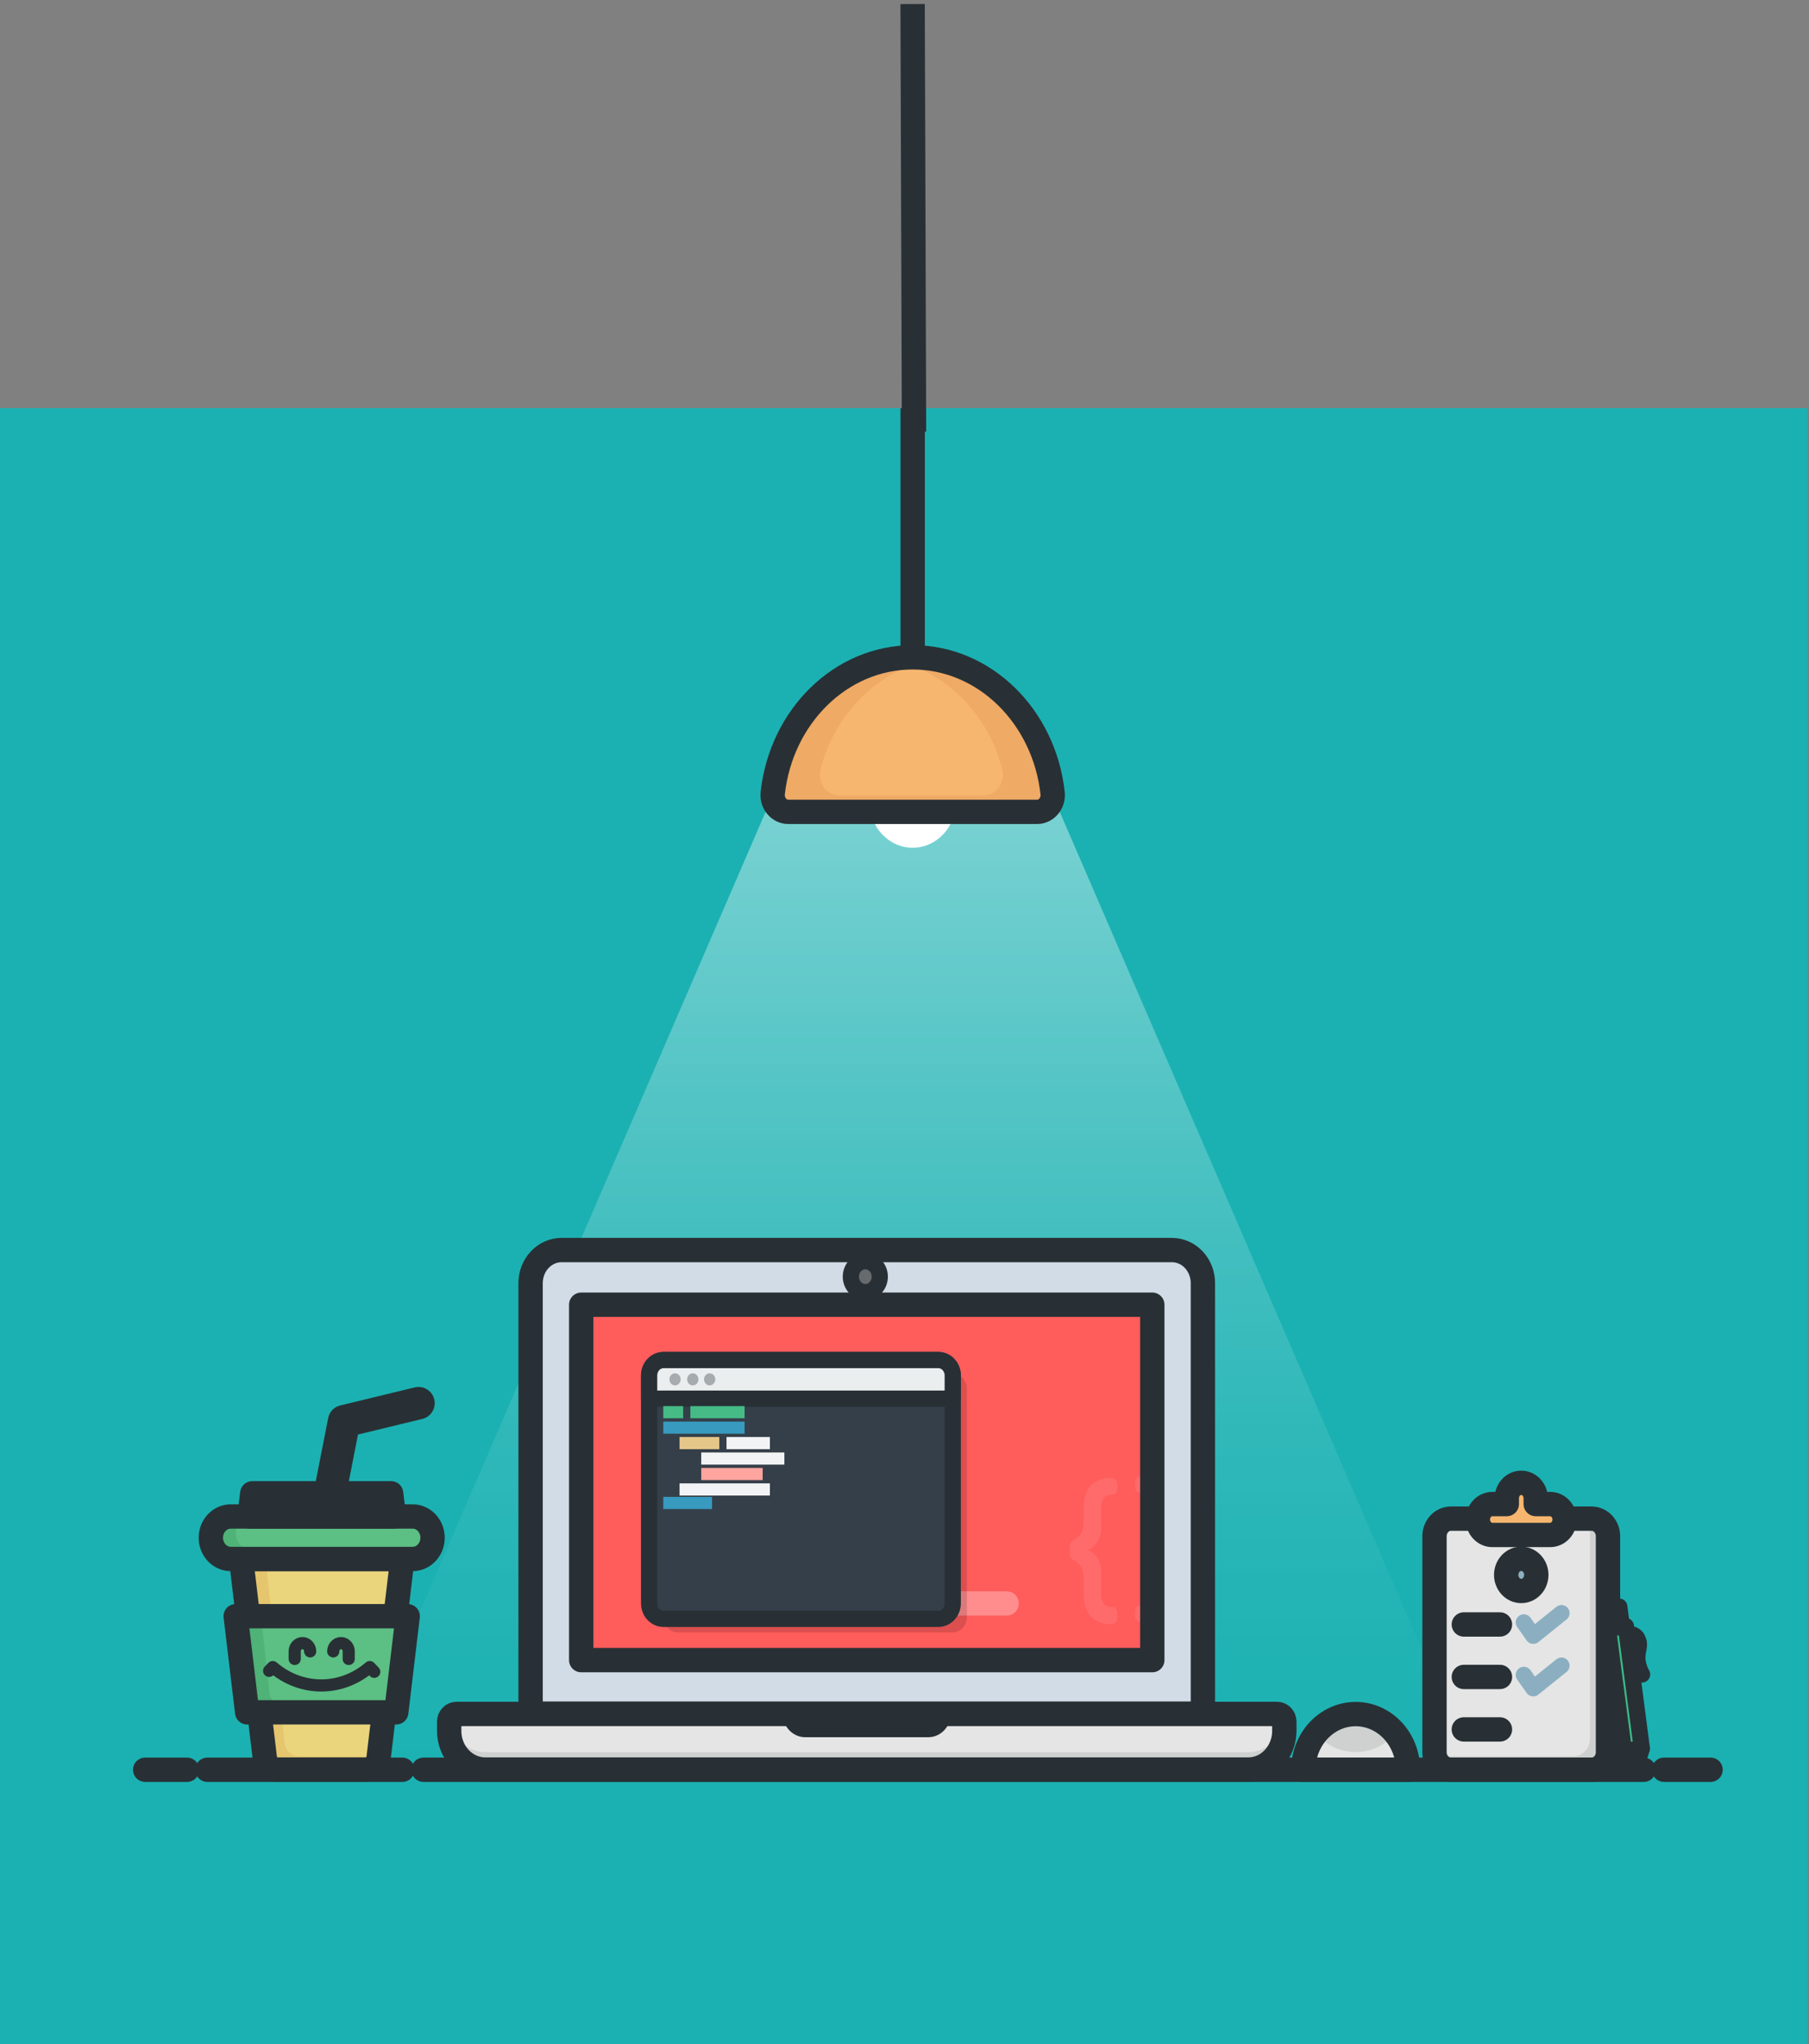 <svg width="446" height="504" viewBox="0 0 446 504" fill="none" xmlns="http://www.w3.org/2000/svg">
<rect x="0" y="0" width="446" height="504" fill="#808080" stroke="none"/>
<path d="M445.572 100.636H0V504H445.572V100.636Z" fill="#1BB1B2"/>
<path style="mix-blend-mode:overlay" opacity="0.43" d="M362.683 434.776H87.351L190.265 196.69H259.768L362.683 434.776Z" fill="url(#paint0_linear)"/>
<path d="M81.344 368.198L84.834 350.42L103.178 345.975" stroke="#283035" stroke-width="8" stroke-linecap="round" stroke-linejoin="round"/>
<path d="M138.439 308.224H288.944C290.966 308.224 292.905 309.083 294.335 310.611C295.765 312.14 296.569 314.213 296.569 316.375V422.531H130.816V316.374C130.816 314.213 131.619 312.14 133.049 310.612C134.478 309.084 136.417 308.225 138.439 308.224Z" fill="#D2DCE6"/>
<path d="M138.439 308.224H288.944C290.966 308.224 292.905 309.083 294.335 310.611C295.765 312.14 296.569 314.213 296.569 316.375V422.531H130.816V316.374C130.816 314.213 131.619 312.14 133.049 310.612C134.478 309.084 136.417 308.225 138.439 308.224V308.224Z" stroke="#283035" stroke-width="6" stroke-linecap="round" stroke-linejoin="round"/>
<path d="M284.093 409.33V321.695H143.292V409.33H284.093Z" fill="#FF5C5C"/>
<path opacity="0.3" d="M225.017 395.349H248.187" stroke="white" stroke-width="6" stroke-linecap="round" stroke-linejoin="round"/>
<g opacity="0.3">
<path opacity="0.3" d="M281.503 368.108C281.949 368.078 282.392 368.209 282.759 368.481C283.127 368.752 283.398 369.148 283.529 369.605V364.149C283.04 363.996 282.533 363.917 282.023 363.915H281.503C280.382 363.915 279.822 364.514 279.822 365.712V366.353C279.822 367.509 280.382 368.108 281.503 368.108Z" fill="white"/>
<path opacity="0.3" d="M283.529 394.26C283.396 394.714 283.123 395.107 282.756 395.376C282.389 395.646 281.948 395.776 281.503 395.746C280.382 395.746 279.822 396.345 279.822 397.542V398.184C279.822 399.382 280.383 399.981 281.503 399.981H282.023C282.533 399.979 283.04 399.9 283.529 399.747V394.26Z" fill="white"/>
</g>
<path d="M284.093 409.33V321.695H143.292V409.33H284.093Z" stroke="#283035" stroke-width="6" stroke-linecap="round" stroke-linejoin="round"/>
<path d="M112.526 422.601H314.86C315.333 422.601 315.786 422.802 316.12 423.159C316.455 423.516 316.642 424.001 316.642 424.506V426.788C316.642 429.315 315.704 431.737 314.032 433.524C312.361 435.31 310.094 436.314 307.731 436.314H119.655C117.292 436.314 115.025 435.31 113.354 433.524C111.683 431.737 110.744 429.315 110.744 426.788V424.506C110.744 424.001 110.932 423.516 111.266 423.159C111.6 422.802 112.053 422.601 112.526 422.601Z" fill="#E5E5E5"/>
<path d="M307.729 432.025H119.653C117.516 432.024 115.451 431.201 113.835 429.707C112.218 428.213 111.158 426.147 110.848 423.887C110.781 424.086 110.746 424.295 110.744 424.506V426.788C110.744 429.315 111.683 431.737 113.354 433.524C115.025 435.31 117.292 436.314 119.655 436.314H307.731C310.094 436.314 312.361 435.31 314.032 433.524C315.704 431.737 316.642 429.315 316.642 426.788V424.506C316.64 424.295 316.605 424.086 316.538 423.887C316.228 426.148 315.167 428.214 313.55 429.708C311.933 431.202 309.867 432.025 307.729 432.025Z" fill="#CFD1D0"/>
<path d="M112.526 422.601H314.86C315.333 422.601 315.786 422.802 316.12 423.159C316.455 423.516 316.642 424.001 316.642 424.506V426.788C316.642 429.315 315.704 431.737 314.032 433.524C312.361 435.31 310.095 436.314 307.731 436.314H119.655C117.292 436.314 115.025 435.31 113.354 433.524C111.683 431.737 110.744 429.315 110.744 426.788V424.506C110.744 424.001 110.932 423.516 111.266 423.159C111.6 422.802 112.053 422.601 112.526 422.601Z" stroke="#283035" stroke-width="6" stroke-linecap="round" stroke-linejoin="round"/>
<path d="M194.978 422.531H232.406C232.406 423.542 232.031 424.511 231.362 425.225C230.694 425.94 229.787 426.341 228.842 426.341H198.543C197.597 426.341 196.691 425.94 196.022 425.225C195.354 424.511 194.978 423.542 194.978 422.531Z" fill="#686B6D"/>
<path d="M194.978 422.531H232.406C232.406 423.542 232.031 424.511 231.362 425.225C230.694 425.94 229.787 426.341 228.842 426.341H198.543C197.597 426.341 196.691 425.94 196.022 425.225C195.354 424.511 194.978 423.542 194.978 422.531Z" stroke="#283035" stroke-width="4" stroke-linecap="round" stroke-linejoin="round"/>
<path d="M213.342 318.591C215.31 318.591 216.906 316.885 216.906 314.781C216.906 312.676 215.31 310.97 213.342 310.97C211.373 310.97 209.777 312.676 209.777 314.781C209.777 316.885 211.373 318.591 213.342 318.591Z" fill="#686B6D"/>
<path d="M213.342 318.591C215.31 318.591 216.906 316.885 216.906 314.781C216.906 312.676 215.31 310.97 213.342 310.97C211.373 310.97 209.777 312.676 209.777 314.781C209.777 316.885 211.373 318.591 213.342 318.591Z" stroke="#283035" stroke-width="4" stroke-linecap="round" stroke-linejoin="round"/>
<path d="M68.375 436.312H90.253C91.012 436.312 91.745 436.016 92.314 435.48C92.884 434.944 93.251 434.204 93.347 433.399L99.191 384.39H59.439L65.283 433.399C65.379 434.204 65.746 434.943 66.315 435.479C66.884 436.015 67.617 436.311 68.375 436.312Z" fill="#EAD57D"/>
<path d="M65.52 384.391L70.157 429.654C70.252 430.585 70.666 431.446 71.319 432.071C71.971 432.696 72.816 433.042 73.693 433.042H93.392L93.35 433.399C93.254 434.204 92.886 434.944 92.317 435.48C91.747 436.016 91.014 436.312 90.255 436.312H68.378C67.619 436.312 66.886 436.016 66.317 435.48C65.747 434.944 65.38 434.204 65.284 433.399L59.439 384.391H65.52Z" fill="#E5C66E"/>
<path d="M68.375 436.312H90.253C91.012 436.312 91.745 436.016 92.314 435.48C92.884 434.944 93.251 434.204 93.347 433.399L99.191 384.39H59.439L65.283 433.399C65.379 434.204 65.746 434.943 66.315 435.479C66.884 436.015 67.617 436.311 68.375 436.312V436.312Z" stroke="#283035" stroke-width="6" stroke-linecap="round" stroke-linejoin="round"/>
<path d="M97.692 422.203L100.518 398.5H58.111L60.938 422.203H97.692Z" fill="#5CBF84"/>
<path d="M97.692 422.203L100.518 398.5H58.111L60.938 422.203H97.692Z" fill="#4FB277"/>
<path d="M97.516 419.464L99.886 398.5H64.326L66.509 417.801C66.561 418.26 66.768 418.682 67.092 418.989C67.415 419.295 67.833 419.464 68.265 419.464H97.516Z" fill="#5CBF84"/>
<path d="M97.692 422.203L100.518 398.5H58.111L60.938 422.203H97.692Z" stroke="#283035" stroke-width="6" stroke-linecap="round" stroke-linejoin="round"/>
<path d="M56.885 384.391H101.745C104.451 384.391 106.646 382.045 106.646 379.152C106.646 376.258 104.451 373.913 101.745 373.913H56.885C54.178 373.913 51.984 376.258 51.984 379.152C51.984 382.045 54.178 384.391 56.885 384.391Z" fill="#5CBF84"/>
<path d="M56.885 384.391H101.745C104.451 384.391 106.646 382.045 106.646 379.152C106.646 376.258 104.451 373.913 101.745 373.913H56.885C54.178 373.913 51.984 376.258 51.984 379.152C51.984 382.045 54.178 384.391 56.885 384.391Z" fill="#4FB277"/>
<path d="M61.954 382.128H102.802C104.925 382.128 106.645 380.289 106.645 378.021C106.645 375.752 104.925 373.913 102.802 373.913H61.954C59.832 373.913 58.111 375.752 58.111 378.021C58.111 380.289 59.832 382.128 61.954 382.128Z" fill="#5CBF84"/>
<path d="M56.885 384.391H101.745C104.451 384.391 106.646 382.045 106.646 379.152C106.646 376.258 104.451 373.913 101.745 373.913H56.885C54.178 373.913 51.984 376.258 51.984 379.152C51.984 382.045 54.178 384.391 56.885 384.391Z" stroke="#283035" stroke-width="6" stroke-linecap="round" stroke-linejoin="round"/>
<path d="M61.492 373.913H97.137L96.432 368.198H62.197L61.492 373.913Z" fill="#5CBF84"/>
<path d="M62.197 368.198H72.656L70.18 373.913H61.492L62.197 368.198Z" fill="#54AF79"/>
<path d="M61.492 373.913H97.137L96.432 368.198H62.197L61.492 373.913Z" stroke="#283035" stroke-width="6" stroke-linecap="round" stroke-linejoin="round"/>
<path d="M321.317 436.359C321.337 432.711 322.707 429.22 325.127 426.648C327.547 424.076 330.821 422.633 334.234 422.633C337.647 422.633 340.921 424.076 343.341 426.648C345.761 429.22 347.131 432.711 347.151 436.359H321.317Z" fill="#E5E5E5"/>
<path d="M334.234 431.998C336.081 432.017 337.911 431.613 339.6 430.813C341.289 430.013 342.798 428.836 344.026 427.361C342.814 425.852 341.312 424.642 339.622 423.812C337.932 422.982 336.094 422.552 334.234 422.552C332.374 422.552 330.536 422.982 328.846 423.812C327.156 424.642 325.654 425.852 324.442 427.361C325.67 428.836 327.179 430.013 328.868 430.813C330.557 431.613 332.387 432.017 334.234 431.998Z" fill="#CFD1D0"/>
<path d="M321.317 436.359C321.337 432.711 322.707 429.22 325.127 426.648C327.547 424.076 330.821 422.633 334.234 422.633C337.647 422.633 340.921 424.076 343.341 426.648C345.761 429.22 347.131 432.711 347.151 436.359H321.317Z" stroke="#283035" stroke-width="6" stroke-linecap="round" stroke-linejoin="round"/>
<g style="mix-blend-mode:multiply" opacity="0.14">
<path d="M234.816 338.672H167.096C165.126 338.672 163.528 340.379 163.528 342.486V398.679C163.528 400.786 165.126 402.493 167.096 402.493H234.816C236.787 402.493 238.384 400.786 238.384 398.679V342.486C238.384 340.379 236.787 338.672 234.816 338.672Z" fill="black"/>
</g>
<path d="M231.326 335.338H163.606C161.635 335.338 160.038 337.045 160.038 339.152V395.345C160.038 397.452 161.635 399.159 163.606 399.159H231.326C233.296 399.159 234.894 397.452 234.894 395.345V339.152C234.894 337.045 233.296 335.338 231.326 335.338Z" fill="#353F49"/>
<path d="M231.326 335.338H163.606C161.635 335.338 160.038 337.045 160.038 339.152V395.345C160.038 397.452 161.635 399.159 163.606 399.159H231.326C233.296 399.159 234.894 397.452 234.894 395.345V339.152C234.894 337.045 233.296 335.338 231.326 335.338Z" stroke="#283035" stroke-width="4" stroke-linecap="round" stroke-linejoin="round"/>
<path d="M163.605 335.338H231.326C232.272 335.338 233.18 335.74 233.849 336.455C234.518 337.17 234.894 338.14 234.894 339.152V344.863H160.038V339.152C160.038 338.14 160.414 337.17 161.083 336.455C161.752 335.74 162.659 335.338 163.605 335.338Z" fill="#EAEEEF"/>
<path d="M163.605 335.338H231.326C232.272 335.338 233.18 335.74 233.849 336.455C234.518 337.17 234.894 338.14 234.894 339.152V344.863H160.038V339.152C160.038 338.14 160.414 337.17 161.083 336.455C161.752 335.74 162.659 335.338 163.605 335.338Z" stroke="#283035" stroke-width="4" stroke-linecap="round" stroke-linejoin="round"/>
<path opacity="0.35" d="M166.424 341.589C167.193 341.589 167.817 340.923 167.817 340.101C167.817 339.279 167.193 338.612 166.424 338.612C165.655 338.612 165.032 339.279 165.032 340.101C165.032 340.923 165.655 341.589 166.424 341.589Z" fill="#283035"/>
<path opacity="0.35" d="M170.806 341.589C171.575 341.589 172.198 340.923 172.198 340.101C172.198 339.279 171.575 338.612 170.806 338.612C170.037 338.612 169.413 339.279 169.413 340.101C169.413 340.923 170.037 341.589 170.806 341.589Z" fill="#283035"/>
<path opacity="0.35" d="M174.965 341.589C175.734 341.589 176.357 340.923 176.357 340.101C176.357 339.279 175.734 338.612 174.965 338.612C174.196 338.612 173.572 339.279 173.572 340.101C173.572 340.923 174.196 341.589 174.965 341.589Z" fill="#283035"/>
<path d="M163.528 348.197H168.429" stroke="#46BB86" stroke-width="3" stroke-miterlimit="10"/>
<path d="M170.212 348.197H183.579" stroke="#46BB86" stroke-width="3" stroke-miterlimit="10"/>
<path d="M163.528 352.008H183.579" stroke="#389ABE" stroke-width="3" stroke-miterlimit="10"/>
<path d="M167.538 355.818H177.341" stroke="#E5C689" stroke-width="3" stroke-miterlimit="10"/>
<path d="M179.123 355.818H189.817" stroke="#F2F3F4" stroke-width="3" stroke-miterlimit="10"/>
<path d="M172.885 359.628H193.381" stroke="#F2F3F4" stroke-width="3" stroke-miterlimit="10"/>
<path d="M172.885 363.438H188.034" stroke="#FFA49F" stroke-width="3" stroke-miterlimit="10"/>
<path d="M167.538 367.248H189.817" stroke="#F2F3F4" stroke-width="3" stroke-miterlimit="10"/>
<path d="M163.528 370.582H175.558" stroke="#389ABE" stroke-width="3" stroke-miterlimit="10"/>
<g opacity="0.3">
<path opacity="0.3" d="M267.184 389.034C267.184 387.152 266.503 385.826 265.142 385.013C264.182 384.456 263.782 384.028 263.782 383.045V381.378C263.782 380.223 264.262 379.966 265.102 379.367C266.503 378.725 267.184 377.357 267.184 375.303V371.666C267.184 368.757 268.184 366.617 269.625 365.719C270.703 364.898 271.984 364.436 273.308 364.393H273.828C274.948 364.393 275.509 364.992 275.509 366.19V366.829C275.509 367.984 274.949 368.583 273.828 368.583C272.268 368.583 271.507 369.781 271.507 372.219V376.712C271.546 377.802 271.292 378.882 270.774 379.823C270.256 380.763 269.496 381.525 268.585 382.017L268.224 382.145V382.231C268.635 382.361 269.017 382.579 269.345 382.873C270.346 383.514 271.507 385.012 271.507 387.621V392.627C271.507 395.023 272.267 396.221 273.828 396.221C274.948 396.221 275.509 396.82 275.509 398.018V398.66C275.509 399.857 274.949 400.456 273.828 400.457H273.308C271.984 400.413 270.703 399.952 269.625 399.13C268.184 398.232 267.184 396.05 267.184 393.183V389.034Z" fill="white"/>
</g>
<path d="M66.356 411.972L67.247 411.045C70.629 413.975 74.85 415.574 79.203 415.574C83.556 415.574 87.776 413.975 91.158 411.045L92.272 412.209" stroke="#283035" stroke-width="3" stroke-linecap="round" stroke-linejoin="round"/>
<path d="M76.471 407.17C76.471 406.629 76.27 406.11 75.912 405.728C75.554 405.346 75.069 405.131 74.563 405.131V405.131C74.057 405.131 73.572 405.346 73.215 405.728C72.857 406.11 72.656 406.629 72.656 407.17V409.037" stroke="#283035" stroke-width="3" stroke-linecap="round" stroke-linejoin="round"/>
<path d="M82.158 407.17C82.158 406.629 82.359 406.11 82.717 405.728C83.075 405.346 83.56 405.131 84.066 405.131V405.131C84.571 405.131 85.057 405.346 85.414 405.728C85.772 406.11 85.973 406.629 85.973 407.17V409.037" stroke="#283035" stroke-width="3" stroke-linecap="round" stroke-linejoin="round"/>
<path d="M392.389 374.443H357.723C355.484 374.443 353.669 376.383 353.669 378.777V432.025C353.669 434.419 355.484 436.359 357.723 436.359H392.389C394.628 436.359 396.444 434.419 396.444 432.025V378.777C396.444 376.383 394.628 374.443 392.389 374.443Z" fill="#E5E5E5"/>
<path d="M392.389 374.443H391.875C391.949 374.77 391.987 375.106 391.988 375.443V428.691C391.988 429.84 391.561 430.943 390.8 431.756C390.04 432.568 389.009 433.025 387.933 433.025H353.784C353.995 433.974 354.498 434.819 355.213 435.424C355.929 436.029 356.814 436.358 357.726 436.359H392.392C393.467 436.359 394.498 435.902 395.259 435.09C396.019 434.277 396.446 433.174 396.446 432.025V378.777C396.446 378.207 396.341 377.644 396.137 377.118C395.933 376.592 395.635 376.114 395.258 375.711C394.881 375.309 394.434 374.989 393.941 374.772C393.449 374.554 392.922 374.442 392.389 374.443Z" fill="#CFD1D0"/>
<path d="M392.389 374.443H357.723C355.484 374.443 353.669 376.383 353.669 378.777V432.025C353.669 434.419 355.484 436.359 357.723 436.359H392.389C394.628 436.359 396.444 434.419 396.444 432.025V378.777C396.444 376.383 394.628 374.443 392.389 374.443Z" stroke="#283035" stroke-width="6" stroke-linecap="round" stroke-linejoin="round"/>
<path d="M382.185 370.85H378.621V369.421C378.621 368.41 378.245 367.441 377.577 366.727C376.908 366.012 376.002 365.611 375.056 365.611C374.111 365.611 373.204 366.012 372.536 366.727C371.867 367.441 371.492 368.41 371.492 369.421V370.85H367.927C366.982 370.85 366.075 371.251 365.406 371.966C364.738 372.68 364.362 373.649 364.362 374.66C364.362 375.67 364.738 376.64 365.406 377.354C366.075 378.069 366.982 378.47 367.927 378.47H382.185C383.131 378.47 384.037 378.069 384.706 377.354C385.374 376.64 385.75 375.67 385.75 374.66C385.75 373.649 385.374 372.68 384.706 371.966C384.037 371.251 383.131 370.85 382.185 370.85Z" fill="#F7B66F"/>
<path d="M383.841 371.288C383.986 371.852 384.007 372.445 383.902 373.02C383.797 373.594 383.569 374.135 383.236 374.6C382.903 375.064 382.474 375.441 381.983 375.699C381.491 375.957 380.951 376.091 380.403 376.089H366.145C365.567 376.089 364.999 375.939 364.488 375.651C364.692 376.459 365.139 377.174 365.761 377.683C366.382 378.193 367.144 378.469 367.927 378.47H382.185C382.982 378.469 383.755 378.183 384.381 377.658C385.008 377.133 385.452 376.398 385.643 375.572C385.833 374.745 385.76 373.874 385.433 373.098C385.107 372.321 384.546 371.684 383.841 371.288Z" fill="#EDA762"/>
<path d="M376.838 367.039V368.468H378.504C378.38 367.954 378.156 367.473 377.847 367.056C377.539 366.639 377.152 366.296 376.712 366.049C376.795 366.372 376.837 366.705 376.838 367.039Z" fill="#EDA762"/>
<path d="M382.185 370.85H378.621V369.421C378.621 368.41 378.245 367.441 377.577 366.727C376.908 366.012 376.002 365.611 375.056 365.611C374.111 365.611 373.204 366.012 372.536 366.727C371.867 367.441 371.492 368.41 371.492 369.421V370.85H367.927C366.982 370.85 366.075 371.251 365.406 371.966C364.738 372.68 364.362 373.649 364.362 374.66C364.362 375.67 364.738 376.64 365.406 377.354C366.075 378.069 366.982 378.47 367.927 378.47H382.185C383.131 378.47 384.037 378.069 384.706 377.354C385.374 376.64 385.75 375.67 385.75 374.66C385.75 373.649 385.374 372.68 384.706 371.966C384.037 371.251 383.131 370.85 382.185 370.85Z" stroke="#283035" stroke-width="6" stroke-linecap="round" stroke-linejoin="round"/>
<path d="M375.056 392.282C377.107 392.282 378.769 390.505 378.769 388.313C378.769 386.121 377.107 384.345 375.056 384.345C373.005 384.345 371.343 386.121 371.343 388.313C371.343 390.505 373.005 392.282 375.056 392.282Z" fill="#8EAFBF"/>
<path d="M375.056 392.282C377.107 392.282 378.769 390.505 378.769 388.313C378.769 386.121 377.107 384.345 375.056 384.345C373.005 384.345 371.343 386.121 371.343 388.313C371.343 390.505 373.005 392.282 375.056 392.282Z" stroke="#283035" stroke-width="6" stroke-linecap="round" stroke-linejoin="round"/>
<path d="M360.897 400.538H369.809" stroke="#283035" stroke-width="6" stroke-linecap="round" stroke-linejoin="round"/>
<path d="M360.897 413.477H369.809" stroke="#283035" stroke-width="6" stroke-linecap="round" stroke-linejoin="round"/>
<path d="M360.897 426.416H369.809" stroke="#283035" stroke-width="6" stroke-linecap="round" stroke-linejoin="round"/>
<path d="M375.696 400.028L378.02 403.331L384.972 397.745" stroke="#8BAFC1" stroke-width="4" stroke-linecap="round" stroke-linejoin="round"/>
<path d="M375.696 412.967L378.02 416.271L384.972 410.683" stroke="#8BAFC1" stroke-width="4" stroke-linecap="round" stroke-linejoin="round"/>
<path d="M400.856 400.946L396.443 401.602L400.373 431.793L404.786 431.137L400.856 400.946Z" fill="#3BBC88"/>
<path d="M400.856 400.946L396.443 401.602L400.373 431.793L404.786 431.137L400.856 400.946Z" stroke="#283035" stroke-width="4" stroke-linecap="round" stroke-linejoin="round"/>
<path d="M404.787 431.136L400.374 431.792L403.195 436.181L404.787 431.136Z" fill="#E5E5E5"/>
<path d="M404.787 431.136L400.374 431.792L403.195 436.181L404.787 431.136Z" stroke="#283035" stroke-width="4" stroke-linecap="round" stroke-linejoin="round"/>
<path d="M399.226 396.15L396.579 396.544L397.194 401.259L399.841 400.865L399.226 396.15Z" fill="#E5E5E5"/>
<path d="M399.226 396.15L396.579 396.544L397.194 401.259L399.841 400.865L399.226 396.15Z" stroke="#283035" stroke-width="3.998" stroke-linecap="round" stroke-linejoin="round"/>
<path d="M404.847 412.859C404.347 411.98 403.994 411.016 403.801 410.009C403.308 407.421 404.524 405.942 403.867 404.469C403.605 403.882 403.478 403.08 401.51 402.776" stroke="#283035" stroke-width="4" stroke-linecap="round" stroke-linejoin="round"/>
<path d="M410.26 436.359H421.734" stroke="#283035" stroke-width="6" stroke-linecap="round" stroke-linejoin="round"/>
<path d="M104.412 436.359H405.248" stroke="#283035" stroke-width="6" stroke-linecap="round" stroke-linejoin="round"/>
<path d="M51.129 436.359H99.191" stroke="#283035" stroke-width="6" stroke-linecap="round" stroke-linejoin="round"/>
<path d="M35.794 436.359H46.117" stroke="#283035" stroke-width="6" stroke-linecap="round" stroke-linejoin="round"/>
<path d="M225.017 209.029C230.923 209.029 235.711 203.911 235.711 197.598C235.711 191.285 230.923 186.168 225.017 186.168C219.111 186.168 214.323 191.285 214.323 197.598C214.323 203.911 219.111 209.029 225.017 209.029Z" fill="white"/>
<path d="M194.319 200.179C193.775 200.177 193.238 200.052 192.742 199.811C192.247 199.571 191.805 199.221 191.446 198.785C191.086 198.349 190.817 197.836 190.657 197.281C190.496 196.725 190.448 196.14 190.515 195.563C192.593 176.698 207.248 162.076 225.017 162.076C242.786 162.076 257.441 176.698 259.519 195.563C259.586 196.14 259.537 196.725 259.377 197.281C259.216 197.837 258.947 198.349 258.588 198.786C258.228 199.222 257.786 199.572 257.291 199.812C256.795 200.052 256.258 200.177 255.714 200.179H194.319Z" fill="#F7B66F"/>
<path d="M230.364 162.526C230.249 162.506 230.133 162.493 230.017 162.475C229.612 162.411 229.205 162.353 228.795 162.305C228.609 162.282 228.422 162.264 228.235 162.245C227.896 162.211 227.556 162.18 227.215 162.159C227.018 162.146 226.821 162.131 226.623 162.121C226.09 162.094 225.553 162.076 225.019 162.076C224.484 162.076 223.949 162.094 223.42 162.121C223.175 162.133 222.933 162.154 222.689 162.171C222.426 162.191 222.163 162.211 221.902 162.237C221.581 162.268 221.262 162.305 220.944 162.346C220.788 162.366 220.632 162.388 220.479 162.411C204.427 164.708 191.816 179.002 190.397 196.821C190.362 197.247 190.41 197.677 190.538 198.082C190.666 198.487 190.872 198.859 191.142 199.174C191.411 199.49 191.74 199.742 192.105 199.915C192.471 200.088 192.867 200.178 193.267 200.179H256.769C257.165 200.18 257.558 200.093 257.922 199.925C258.286 199.756 258.613 199.508 258.883 199.197C259.153 198.887 259.36 198.52 259.49 198.119C259.621 197.719 259.673 197.294 259.642 196.871C258.266 179.327 246.045 165.181 230.364 162.526ZM202.303 189.667C203.819 183.78 206.648 178.373 210.546 173.91C214.445 169.448 219.298 166.062 224.689 164.043C230.085 166.058 234.943 169.442 238.846 173.905C242.749 178.368 245.581 183.777 247.099 189.667C247.291 190.428 247.317 191.227 247.174 192C247.03 192.774 246.722 193.502 246.272 194.127C245.823 194.752 245.245 195.259 244.582 195.606C243.92 195.954 243.192 196.133 242.454 196.13H206.949C206.211 196.133 205.482 195.954 204.82 195.606C204.157 195.259 203.579 194.753 203.129 194.127C202.68 193.502 202.372 192.774 202.228 192C202.085 191.227 202.111 190.428 202.303 189.667Z" fill="#EFAA65"/>
<path d="M194.349 200.179C193.801 200.177 193.26 200.051 192.761 199.81C192.262 199.568 191.816 199.216 191.454 198.776C191.092 198.337 190.821 197.821 190.66 197.261C190.498 196.702 190.449 196.112 190.517 195.531C192.61 176.68 207.258 162.076 225.017 162.076C242.776 162.076 257.424 176.68 259.515 195.531C259.583 196.112 259.534 196.702 259.372 197.261C259.211 197.821 258.94 198.337 258.578 198.776C258.216 199.216 257.77 199.568 257.271 199.81C256.772 200.051 256.231 200.177 255.683 200.179H194.349Z" stroke="#283035" stroke-width="6" stroke-linecap="round" stroke-linejoin="round"/>
<path d="M225.017 100.636V162.076" stroke="#283035" stroke-width="6" stroke-linejoin="round"/>
<path d="M225 1L225.347 106.44" stroke="#283035" stroke-width="6" stroke-linejoin="round"/>
<defs>
<linearGradient id="paint0_linear" x1="225.017" y1="193.38" x2="225.017" y2="443.179" gradientUnits="userSpaceOnUse">
<stop stop-color="white"/>
<stop offset="0.093" stop-color="white" stop-opacity="0.864"/>
<stop offset="0.284" stop-color="white" stop-opacity="0.605"/>
<stop offset="0.466" stop-color="white" stop-opacity="0.389"/>
<stop offset="0.633" stop-color="white" stop-opacity="0.221"/>
<stop offset="0.784" stop-color="white" stop-opacity="0.1"/>
<stop offset="0.911" stop-color="white" stop-opacity="0.026"/>
<stop offset="1" stop-color="white" stop-opacity="0"/>
</linearGradient>
</defs>
</svg>
